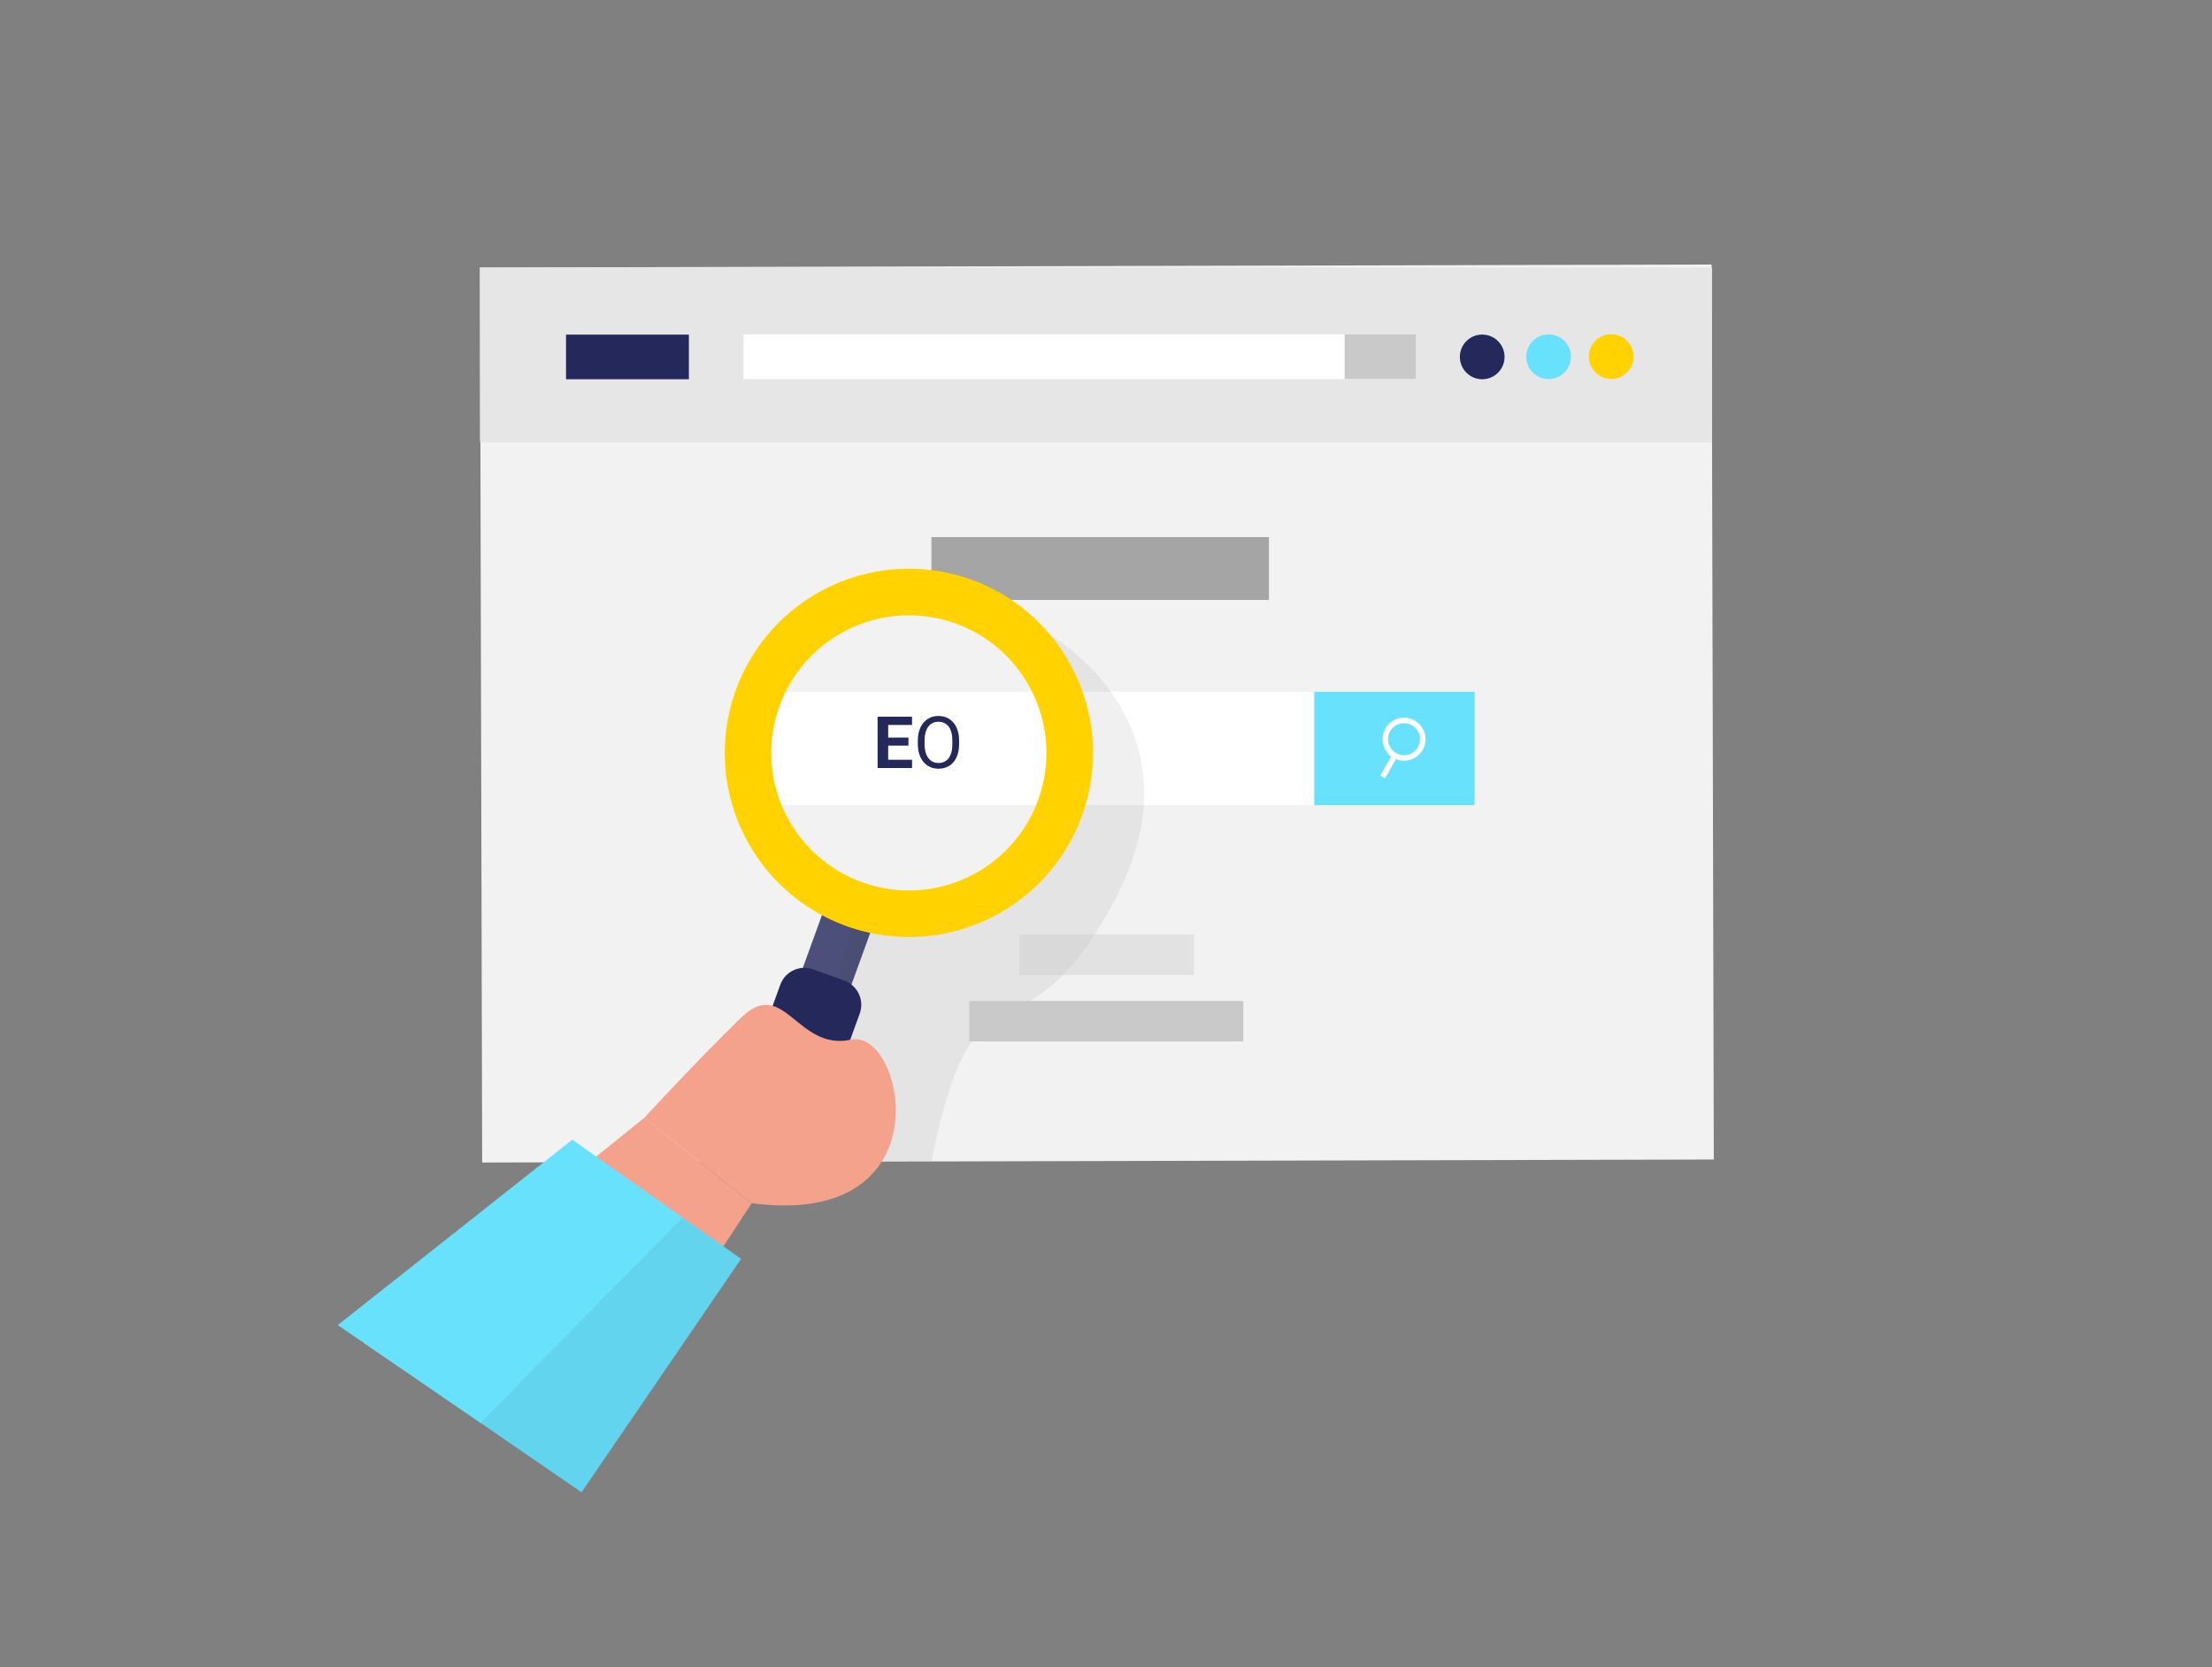 <svg width="406" height="306" viewBox="0 0 406 306" fill="none" xmlns="http://www.w3.org/2000/svg">
<rect x="0" y="0" width="406" height="306" fill="#808080" stroke="none"/>
<path d="M314.158 48.55L88.097 49.102L88.499 213.369L314.559 212.817L314.158 48.55Z" fill="#F2F2F2"/>
<path d="M314.234 49.105H88.092V81.168H314.234V49.105Z" fill="#E6E6E6"/>
<path d="M66.858 246.542L118.258 205.161L137.949 220.853L104.515 272.009L66.858 246.542Z" fill="#F4A28C"/>
<path d="M61.996 243.203L106.737 273.896L136.02 231.053L105.052 209.17L61.996 243.203Z" fill="#68E1FD"/>
<path opacity="0.06" d="M125.271 223.451L88.092 261.28L106.737 273.897L136.02 231.054L125.271 223.451Z" fill="black"/>
<path d="M272.05 69.607C274.315 69.607 276.151 67.772 276.151 65.507C276.151 63.242 274.315 61.406 272.05 61.406C269.786 61.406 267.95 63.242 267.95 65.507C267.95 67.772 269.786 69.607 272.05 69.607Z" fill="#24285B"/>
<path d="M284.241 69.577C286.505 69.577 288.341 67.741 288.341 65.477C288.341 63.212 286.505 61.376 284.241 61.376C281.976 61.376 280.14 63.212 280.14 65.477C280.14 67.741 281.976 69.577 284.241 69.577Z" fill="#68E1FD"/>
<path d="M295.73 69.547C297.995 69.547 299.831 67.711 299.831 65.446C299.831 63.182 297.995 61.346 295.73 61.346C293.466 61.346 291.63 63.182 291.63 65.446C291.63 67.711 293.466 69.547 295.73 69.547Z" fill="#FFD200"/>
<path d="M259.901 61.376H136.467V69.567H259.901V61.376Z" fill="white"/>
<path d="M259.891 61.376H246.797V69.567H259.891V61.376Z" fill="#C9C9C9"/>
<path d="M270.67 126.965H138.131V147.773H270.67V126.965Z" fill="white"/>
<path d="M270.67 126.965H241.225V147.773H270.67V126.965Z" fill="#68E1FD"/>
<path d="M232.902 98.576H170.956V110.116H232.902V98.576Z" fill="#A5A5A5"/>
<path d="M161.964 165.036L153.101 161.819L141.832 192.865L150.695 196.082L161.964 165.036Z" fill="#24285B"/>
<path opacity="0.06" d="M192.952 116.744C192.952 116.744 221.849 133.065 204.401 165.555C186.953 198.046 179.158 172.254 170.956 213.159H144.82L157.122 167.21L170.956 168.54L186.293 163.089L194.931 149.315V131.045L192.952 116.744Z" fill="black"/>
<path opacity="0.18" d="M161.964 165.036L153.101 161.819L141.832 192.865L150.695 196.082L161.964 165.036Z" fill="white"/>
<path d="M154.971 179.986L149.265 177.915C146.815 177.026 144.108 178.291 143.218 180.741L133.826 206.616C132.937 209.066 134.202 211.774 136.652 212.663L142.358 214.734C144.808 215.623 147.515 214.358 148.405 211.908L157.797 186.033C158.686 183.583 157.421 180.875 154.971 179.986Z" fill="#24285B"/>
<path d="M228.202 183.714H177.909V191.144H228.202V183.714Z" fill="#C9C9C9"/>
<path opacity="0.39" d="M219.159 171.514H187.065V178.943H219.159V171.514Z" fill="#C9C9C9"/>
<path d="M178.356 106.412C172.072 104.131 165.254 103.766 158.762 105.36C152.271 106.955 146.398 110.439 141.886 115.371C137.374 120.304 134.426 126.463 133.415 133.071C132.404 139.678 133.375 146.437 136.205 152.493C139.035 158.549 143.597 163.63 149.314 167.093C155.032 170.556 161.648 172.247 168.326 171.95C175.004 171.653 181.444 169.383 186.832 165.427C192.219 161.47 196.313 156.005 198.595 149.722C200.11 145.549 200.789 141.119 200.592 136.684C200.395 132.249 199.326 127.896 197.447 123.874C195.567 119.853 192.914 116.24 189.638 113.244C186.363 110.248 182.529 107.926 178.356 106.412ZM158.208 161.922C153.512 160.219 149.427 157.162 146.469 153.137C143.511 149.112 141.814 144.3 141.59 139.31C141.367 134.321 142.629 129.377 145.216 125.104C147.802 120.831 151.598 117.421 156.123 115.306C160.648 113.19 165.698 112.464 170.636 113.219C175.573 113.974 180.176 116.177 183.862 119.548C187.548 122.919 190.151 127.307 191.342 132.158C192.534 137.008 192.26 142.103 190.556 146.799C189.426 149.916 187.692 152.78 185.455 155.228C183.217 157.675 180.519 159.658 177.515 161.062C174.511 162.467 171.26 163.266 167.947 163.413C164.634 163.561 161.325 163.054 158.208 161.922Z" fill="#FFD200"/>
<path d="M118.258 205.161C118.258 205.161 128.134 194.432 136.03 186.769C143.927 179.106 146.262 192.95 156.158 190.829C166.054 188.708 173.727 225.582 137.949 220.832L118.258 205.161Z" fill="#F4A28C"/>
<path d="M167.4 139.446V140.96H162.386V139.446H167.4ZM163.02 131.54V140.96H161.079V131.54H163.02ZM166.747 135.377V136.852H162.386V135.377H166.747ZM167.394 131.54V133.06H162.386V131.54H167.394ZM176.037 135.952V136.548C176.037 137.255 175.949 137.889 175.772 138.45C175.595 139.01 175.341 139.487 175.008 139.88C174.676 140.272 174.277 140.572 173.812 140.779C173.35 140.986 172.832 141.089 172.259 141.089C171.702 141.089 171.191 140.986 170.725 140.779C170.264 140.572 169.863 140.272 169.522 139.88C169.186 139.487 168.925 139.01 168.739 138.45C168.554 137.889 168.461 137.255 168.461 136.548V135.952C168.461 135.245 168.552 134.613 168.733 134.057C168.918 133.496 169.179 133.019 169.516 132.627C169.852 132.23 170.251 131.928 170.713 131.721C171.178 131.514 171.689 131.411 172.246 131.411C172.819 131.411 173.337 131.514 173.799 131.721C174.264 131.928 174.663 132.23 174.995 132.627C175.332 133.019 175.589 133.496 175.765 134.057C175.947 134.613 176.037 135.245 176.037 135.952ZM174.801 136.548V135.939C174.801 135.379 174.743 134.883 174.627 134.451C174.515 134.02 174.349 133.658 174.129 133.365C173.909 133.071 173.639 132.849 173.32 132.698C173.005 132.547 172.647 132.472 172.246 132.472C171.858 132.472 171.506 132.547 171.191 132.698C170.881 132.849 170.613 133.071 170.389 133.365C170.169 133.658 169.999 134.02 169.878 134.451C169.757 134.883 169.697 135.379 169.697 135.939V136.548C169.697 137.113 169.757 137.613 169.878 138.049C169.999 138.48 170.171 138.844 170.396 139.142C170.624 139.435 170.894 139.657 171.204 139.808C171.519 139.959 171.871 140.035 172.259 140.035C172.664 140.035 173.024 139.959 173.339 139.808C173.654 139.657 173.919 139.435 174.135 139.142C174.355 138.844 174.521 138.48 174.633 138.049C174.745 137.613 174.801 137.113 174.801 136.548Z" fill="#24285B"/>
<path d="M257.708 139.115C259.609 139.115 261.149 137.574 261.149 135.674C261.149 133.773 259.609 132.233 257.708 132.233C255.808 132.233 254.268 133.773 254.268 135.674C254.268 137.574 255.808 139.115 257.708 139.115Z" stroke="white" stroke-width="1.015" stroke-miterlimit="10"/>
<path d="M256.085 138.546L253.78 142.606" stroke="white" stroke-width="1.015" stroke-miterlimit="10"/>
<path d="M126.439 61.416H103.895V69.608H126.439V61.416Z" fill="#24285B"/>
</svg>
